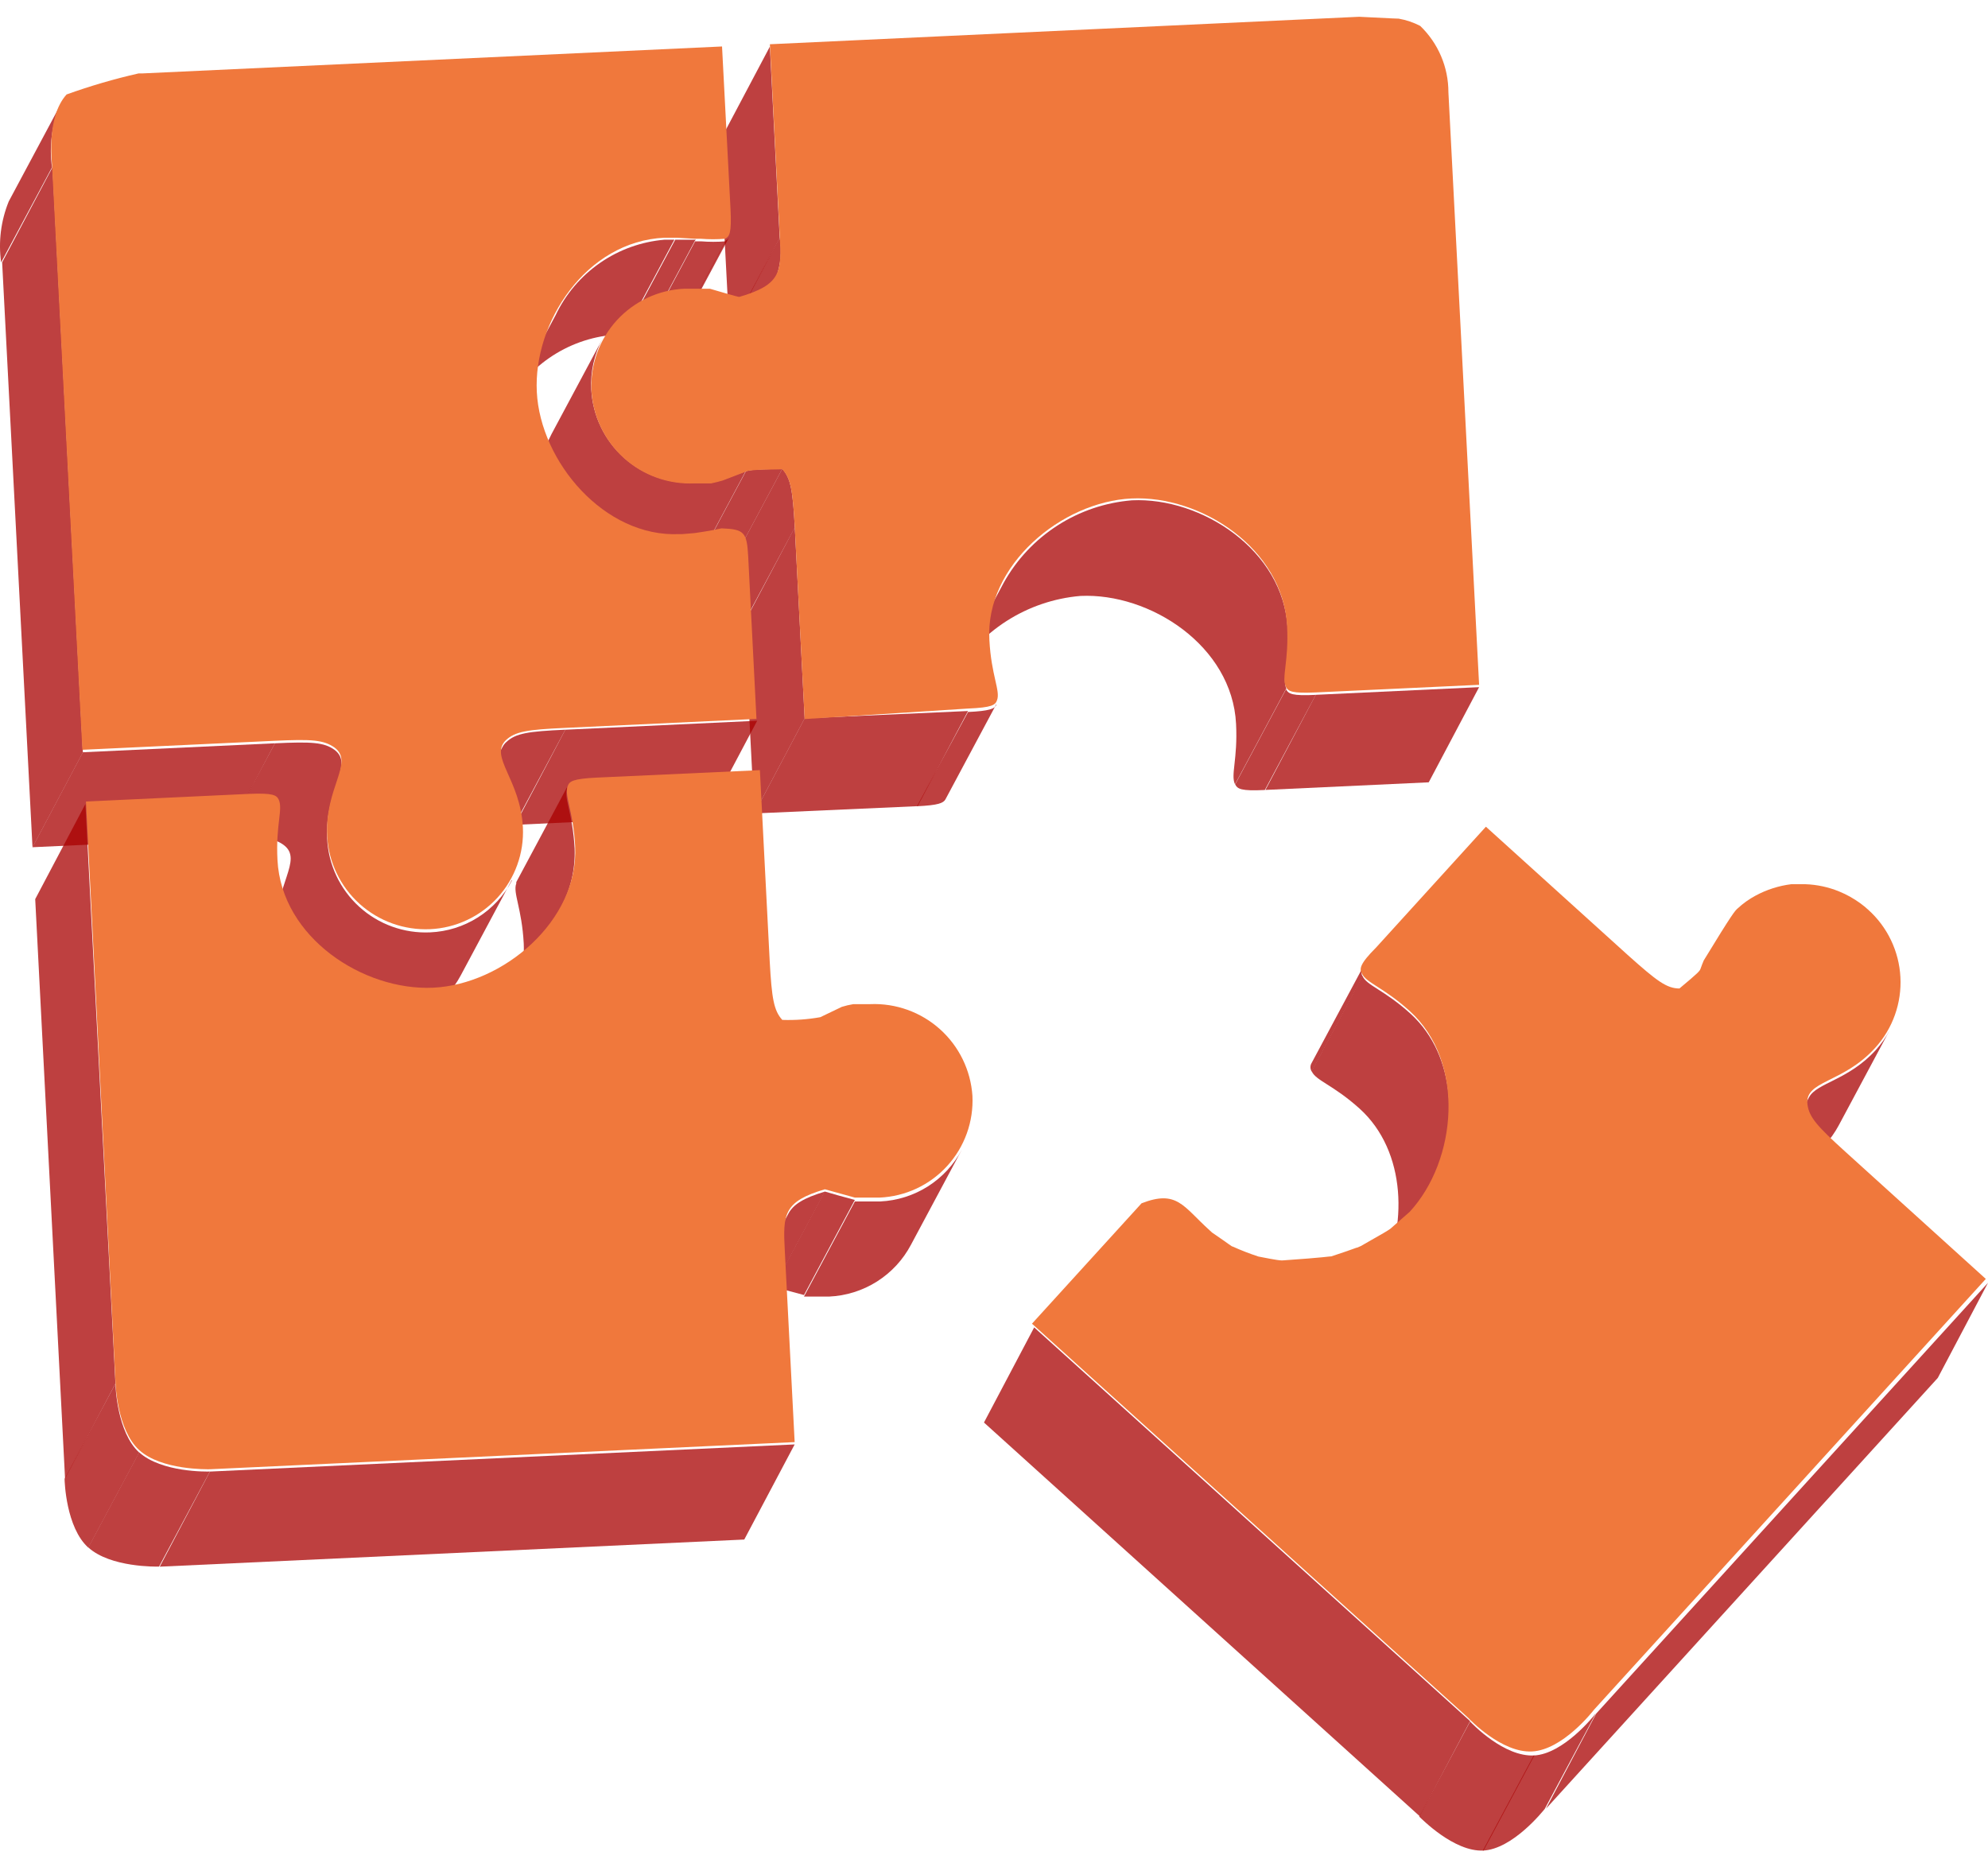 <svg width="66" height="62" viewBox="0 0 66 62" fill="none" xmlns="http://www.w3.org/2000/svg">
<path d="M25.886 7.898L24.219 11.05L23.887 4.706L25.559 1.548L25.886 7.898Z" fill="#A80000" fill-opacity="0.75"/>
<path d="M24.208 7.875L22.518 11.033C22.492 11.086 22.448 11.127 22.395 11.151L24.084 7.993C24.137 7.968 24.18 7.927 24.208 7.875Z" fill="#A80000" fill-opacity="0.75"/>
<path d="M25.768 9.208L24.078 12.366C24.225 11.943 24.266 11.491 24.196 11.049L25.886 7.891C25.961 8.333 25.921 8.787 25.768 9.208Z" fill="#A80000" fill-opacity="0.75"/>
<path d="M24.084 8.013L22.395 11.171C22.127 11.192 21.858 11.192 21.59 11.171H21.387L23.076 8.013H23.279C23.547 8.034 23.816 8.034 24.084 8.013Z" fill="#A80000" fill-opacity="0.75"/>
<path d="M23.076 7.986L21.386 11.144L20.823 11.116H20.727L22.417 7.958H22.507H23.104" fill="#A80000" fill-opacity="0.75"/>
<path d="M49.105 22.815L47.433 25.974L42.01 26.227L43.682 23.069L49.105 22.815Z" fill="#A80000" fill-opacity="0.75"/>
<path d="M43.682 23.07L41.992 26.229C41.198 26.268 41.086 26.195 41.007 26.043L42.696 22.885C42.775 23.037 42.893 23.11 43.688 23.07" fill="#A80000" fill-opacity="0.75"/>
<path d="M22.389 7.958L20.7 11.116H20.379C19.609 11.18 18.869 11.446 18.234 11.885C17.598 12.325 17.089 12.923 16.758 13.621L18.447 10.463C18.779 9.765 19.288 9.167 19.923 8.727C20.558 8.287 21.298 8.022 22.068 7.958H22.389Z" fill="#A80000" fill-opacity="0.75"/>
<path d="M42.691 22.882L41.002 26.04C40.85 25.731 41.097 25.207 41.036 24.031C40.906 21.441 38.175 19.679 35.871 19.786C34.996 19.86 34.152 20.147 33.412 20.622C32.673 21.097 32.062 21.745 31.631 22.511L33.32 19.353C33.75 18.58 34.364 17.925 35.108 17.447C35.851 16.969 36.702 16.682 37.583 16.611C39.887 16.504 42.612 18.266 42.748 20.856C42.809 22.032 42.556 22.544 42.708 22.865" fill="#A80000" fill-opacity="0.75"/>
<path d="M56.454 32.298L54.765 35.456L54.866 35.185L56.556 32.027C56.514 32.121 56.48 32.211 56.454 32.298Z" fill="#A80000" fill-opacity="0.75"/>
<path d="M25.971 15.566L24.281 18.724C23.217 18.724 23.155 18.775 23.07 18.809L24.76 15.651C24.839 15.617 24.912 15.583 25.976 15.566" fill="#A80000" fill-opacity="0.75"/>
<path d="M26.387 17.514L24.698 20.672C24.636 19.451 24.574 19.04 24.281 18.724L25.971 15.566C26.258 15.882 26.32 16.293 26.387 17.514Z" fill="#A80000" fill-opacity="0.75"/>
<path d="M1.727 5.555L0.037 8.713C-0.058 8.027 0.03 7.328 0.291 6.686L1.98 3.528C1.717 4.169 1.629 4.869 1.727 5.555Z" fill="#A80000" fill-opacity="0.75"/>
<path d="M62.734 34.207L61.044 37.365C60.916 37.603 60.759 37.824 60.577 38.024C59.664 39.026 58.617 39.11 58.369 39.589L60.059 36.431C60.312 35.952 61.359 35.868 62.272 34.866C62.453 34.666 62.608 34.445 62.734 34.207Z" fill="#A80000" fill-opacity="0.75"/>
<path d="M24.755 15.647L23.065 18.805L22.299 19.092L22.113 19.142L21.916 19.188H21.815H21.714H21.595H21.494H21.364C20.502 19.229 19.657 18.927 19.017 18.348C18.376 17.769 17.991 16.959 17.946 16.097C17.908 15.511 18.035 14.926 18.312 14.408L20.002 11.25C19.725 11.768 19.597 12.352 19.63 12.939C19.678 13.801 20.065 14.61 20.706 15.188C21.347 15.767 22.191 16.069 23.054 16.029H23.178H23.285H23.397H23.504H23.606L23.803 15.984L23.989 15.934L24.749 15.647" fill="#A80000" fill-opacity="0.75"/>
<path d="M33.078 23.38L31.389 26.538C31.321 26.662 31.158 26.735 30.442 26.769L32.138 23.639C32.853 23.605 33.016 23.532 33.078 23.408" fill="#A80000" fill-opacity="0.75"/>
<path d="M45.237 32.418L43.547 35.576C43.52 35.533 43.506 35.483 43.506 35.432C43.506 35.382 43.52 35.332 43.547 35.289L45.237 32.131C45.211 32.174 45.197 32.224 45.197 32.274C45.197 32.325 45.211 32.374 45.237 32.418Z" fill="#A80000" fill-opacity="0.75"/>
<path d="M32.138 23.607L30.465 26.766L25.042 27.008L26.715 23.849L32.138 23.607Z" fill="#A80000" fill-opacity="0.75"/>
<path d="M26.714 23.852L25.041 27.01L24.715 20.666L26.387 17.508L26.714 23.852Z" fill="#A80000" fill-opacity="0.75"/>
<path d="M25.138 23.93L23.465 27.088L17.102 27.386L18.768 24.228L25.138 23.93Z" fill="#A80000" fill-opacity="0.75"/>
<path d="M47.489 39.395L45.8 42.553C46.746 40.763 46.7 38.224 45.141 36.811C44.262 36.018 43.688 35.883 43.547 35.567L45.236 32.409C45.377 32.724 45.946 32.859 46.824 33.653C48.384 35.066 48.429 37.594 47.489 39.395Z" fill="#A80000" fill-opacity="0.75"/>
<path d="M18.768 24.227L17.079 27.386C15.845 27.442 15.44 27.504 15.125 27.791C15.073 27.838 15.03 27.894 14.995 27.954L16.685 24.796C16.717 24.734 16.761 24.679 16.814 24.633C17.124 24.346 17.529 24.284 18.763 24.227" fill="#A80000" fill-opacity="0.75"/>
<path d="M18.621 30.132L16.932 33.291C17.26 32.691 17.417 32.014 17.388 31.331C17.326 30.155 17.022 29.643 17.14 29.333C17.14 29.333 17.14 29.333 17.14 29.288L18.829 26.13C18.828 26.145 18.828 26.16 18.829 26.175C18.711 26.496 19.015 26.997 19.077 28.173C19.104 28.855 18.947 29.532 18.621 30.132Z" fill="#A80000" fill-opacity="0.75"/>
<path d="M2.752 24.979L1.079 28.132L0.071 8.71L1.744 5.552L2.752 24.979Z" fill="#A80000" fill-opacity="0.75"/>
<path d="M9.127 24.678L7.454 27.836L1.079 28.129L2.752 24.976L9.127 24.678Z" fill="#A80000" fill-opacity="0.75"/>
<path d="M16.994 29.21L15.305 32.369C15.043 32.866 14.655 33.287 14.179 33.588C13.704 33.889 13.158 34.061 12.596 34.086C11.734 34.126 10.891 33.824 10.25 33.246C9.609 32.669 9.222 31.862 9.172 31.001C9.093 29.385 10.084 28.557 9.42 28.056C9.076 27.803 8.665 27.781 7.438 27.837L9.127 24.679C10.349 24.622 10.76 24.645 11.109 24.898C11.768 25.399 10.777 26.227 10.861 27.843C10.902 28.708 11.285 29.522 11.926 30.106C12.567 30.69 13.414 30.995 14.28 30.956C14.843 30.932 15.39 30.761 15.866 30.459C16.343 30.158 16.732 29.737 16.994 29.239" fill="#A80000" fill-opacity="0.75"/>
<path d="M31.934 38.167L30.245 41.325C29.982 41.824 29.593 42.245 29.117 42.547C28.641 42.849 28.094 43.022 27.53 43.048H27.091H26.995H26.883H26.691L28.381 39.89H28.578H28.691H28.781H29.226C29.788 39.863 30.334 39.69 30.809 39.388C31.284 39.085 31.672 38.665 31.934 38.167Z" fill="#A80000" fill-opacity="0.75"/>
<path d="M28.381 39.839L26.692 42.997C25.78 42.755 25.735 42.739 25.689 42.722L27.379 39.563C27.424 39.563 27.469 39.597 28.376 39.839" fill="#A80000" fill-opacity="0.75"/>
<path d="M27.384 39.563L25.694 42.722C25.002 42.93 24.652 43.138 24.483 43.453L26.173 40.295C26.342 39.98 26.691 39.772 27.384 39.563Z" fill="#A80000" fill-opacity="0.75"/>
<path d="M66 42.591L64.333 45.749L51.324 60.053L52.991 56.895L66 42.591Z" fill="#A80000" fill-opacity="0.75"/>
<path d="M48.807 57.144L47.134 60.302L32.667 47.23L34.334 44.072L48.807 57.144Z" fill="#A80000" fill-opacity="0.75"/>
<path d="M52.974 56.9L51.284 60.059C51.228 60.126 50.22 61.398 49.228 61.443L50.918 58.285C51.904 58.24 52.917 56.968 52.968 56.9" fill="#A80000" fill-opacity="0.75"/>
<path d="M50.941 58.283L49.252 61.441C48.266 61.492 47.179 60.366 47.117 60.315L48.807 57.157C48.863 57.219 49.933 58.345 50.941 58.283Z" fill="#A80000" fill-opacity="0.75"/>
<path d="M3.833 45.936L2.16 49.094L1.169 29.852L2.836 26.694L3.833 45.936Z" fill="#A80000" fill-opacity="0.75"/>
<path d="M26.382 47.957L24.709 51.115L5.303 52.016L6.97 48.858L26.382 47.957Z" fill="#A80000" fill-opacity="0.75"/>
<path d="M4.621 48.226L2.932 51.384C2.189 50.714 2.144 49.177 2.144 49.099L3.833 45.94C3.833 46.019 3.884 47.556 4.621 48.226Z" fill="#A80000" fill-opacity="0.75"/>
<path d="M6.969 48.856L5.28 52.014C5.201 52.014 3.669 52.048 2.932 51.378L4.621 48.22C5.364 48.89 6.874 48.861 6.969 48.856Z" fill="#A80000" fill-opacity="0.75"/>
<path d="M37.566 16.55C39.87 16.443 42.595 18.205 42.73 20.789C42.792 21.971 42.539 22.478 42.691 22.804C42.77 22.956 42.888 23.024 43.682 22.99L49.105 22.737L48.086 3.062C48.086 2.651 48.004 2.244 47.843 1.866C47.682 1.488 47.447 1.146 47.151 0.861C46.926 0.744 46.685 0.663 46.436 0.619C46.391 0.619 46.346 0.619 45.124 0.557L25.56 1.469L25.886 7.813C25.954 9.04 25.931 9.451 24.546 9.857C24.518 9.857 24.49 9.857 23.566 9.586H23.369H23.256H22.721C22.297 9.605 21.88 9.707 21.495 9.887C21.11 10.067 20.764 10.322 20.477 10.635C20.191 10.949 19.969 11.316 19.824 11.716C19.68 12.115 19.616 12.54 19.635 12.964C19.685 13.825 20.072 14.632 20.713 15.21C21.354 15.787 22.197 16.089 23.059 16.049H23.183H23.29H23.403H23.51H23.611L23.808 16.004L23.994 15.953L24.754 15.661C24.833 15.627 24.906 15.593 25.971 15.582C26.258 15.891 26.32 16.302 26.387 17.529L26.714 23.874L32.137 23.525C32.937 23.491 33.044 23.407 33.1 23.249C33.219 22.934 32.909 22.433 32.847 21.251C32.7 18.762 35.252 16.657 37.566 16.55Z" fill="#F0783C"/>
<path d="M11.109 24.821C11.768 25.322 10.777 26.149 10.861 27.759C10.909 28.621 11.295 29.428 11.935 30.007C12.575 30.585 13.417 30.888 14.279 30.85C14.704 30.831 15.12 30.728 15.504 30.547C15.889 30.367 16.234 30.113 16.52 29.799C16.806 29.485 17.027 29.119 17.171 28.719C17.316 28.32 17.38 27.896 17.36 27.472C17.275 25.862 16.233 25.13 16.797 24.573C17.106 24.286 17.512 24.224 18.745 24.168L25.114 23.869L24.839 18.465C24.794 17.677 24.715 17.57 23.954 17.542L23.684 17.598L23.391 17.649L23.053 17.7L22.654 17.733H22.563C20.063 17.852 17.94 15.324 17.822 13.016C17.703 10.708 19.455 8.011 22.057 7.893H22.378H22.468L23.065 7.927H23.267C23.535 7.949 23.805 7.949 24.073 7.927C24.219 7.854 24.292 7.741 24.253 6.942L23.971 1.543L4.717 2.438H4.599C3.789 2.622 2.992 2.855 2.211 3.136C1.53 3.885 1.727 5.388 1.727 5.472L2.735 24.894L9.11 24.596C10.349 24.539 10.737 24.562 11.109 24.821Z" fill="#F0783C"/>
<path d="M61.258 38.234C60.346 37.407 60.07 37.108 60.008 36.681C59.896 35.864 61.18 35.983 62.261 34.783C62.547 34.467 62.768 34.097 62.91 33.696C63.053 33.294 63.115 32.868 63.092 32.442C63.07 32.016 62.963 31.599 62.779 31.214C62.595 30.83 62.337 30.485 62.019 30.201C61.938 30.127 61.853 30.057 61.765 29.993C61.547 29.834 61.311 29.701 61.061 29.599C60.703 29.452 60.322 29.37 59.935 29.357H59.699H59.468C59.051 29.409 58.648 29.539 58.279 29.739C58.065 29.854 57.866 29.996 57.688 30.162C57.603 30.235 57.525 30.308 56.562 31.89C56.522 31.986 56.489 32.07 56.46 32.154C56.432 32.239 56.404 32.278 55.756 32.819C55.328 32.819 54.996 32.56 54.067 31.732L49.331 27.448L45.693 31.451C45.13 32.014 45.13 32.171 45.214 32.323C45.355 32.633 45.924 32.774 46.802 33.568C48.661 35.256 48.373 38.527 46.802 40.233L46.16 40.796L46.059 40.863C46.059 40.863 45.997 40.908 45.18 41.37L45.062 41.421C45.023 41.421 44.989 41.454 44.2 41.713C44.116 41.713 44.037 41.747 42.573 41.848C42.5 41.848 42.432 41.848 41.779 41.719C41.488 41.624 41.202 41.513 40.923 41.387C40.889 41.387 40.861 41.347 40.236 40.92L40.151 40.841C39.273 40.047 39.076 39.495 37.899 39.951L34.261 43.948L48.734 57.026C48.79 57.087 49.86 58.208 50.868 58.151C51.876 58.095 52.867 56.834 52.918 56.767L65.927 42.462L61.258 38.234Z" fill="#F0783C"/>
<path d="M28.888 33.339H28.759H28.652H28.539H28.438H28.331L28.134 33.378L27.948 33.429L27.233 33.772C26.816 33.847 26.393 33.877 25.971 33.862C25.689 33.553 25.622 33.148 25.554 31.92L25.228 25.57L19.805 25.818C19.01 25.857 18.903 25.942 18.847 26.099C18.729 26.42 19.033 26.921 19.095 28.092C19.219 30.581 16.69 32.686 14.381 32.793C12.072 32.9 9.347 31.138 9.212 28.554C9.15 27.377 9.403 26.865 9.251 26.544C9.178 26.398 9.059 26.325 8.265 26.358L2.854 26.612L3.833 45.853C3.833 45.938 3.884 47.475 4.622 48.145C5.36 48.814 6.874 48.781 6.97 48.781L26.382 47.88L26.055 41.53C25.988 40.308 26.016 39.892 27.385 39.486L28.381 39.762H28.578H28.691H28.759H28.877H29.203C29.628 39.743 30.044 39.641 30.429 39.461C30.814 39.281 31.159 39.027 31.445 38.713C31.732 38.399 31.953 38.032 32.097 37.632C32.241 37.233 32.304 36.809 32.284 36.385C32.227 35.534 31.841 34.74 31.206 34.171C30.572 33.602 29.74 33.303 28.888 33.339Z" fill="#F0783C"/>
</svg>
